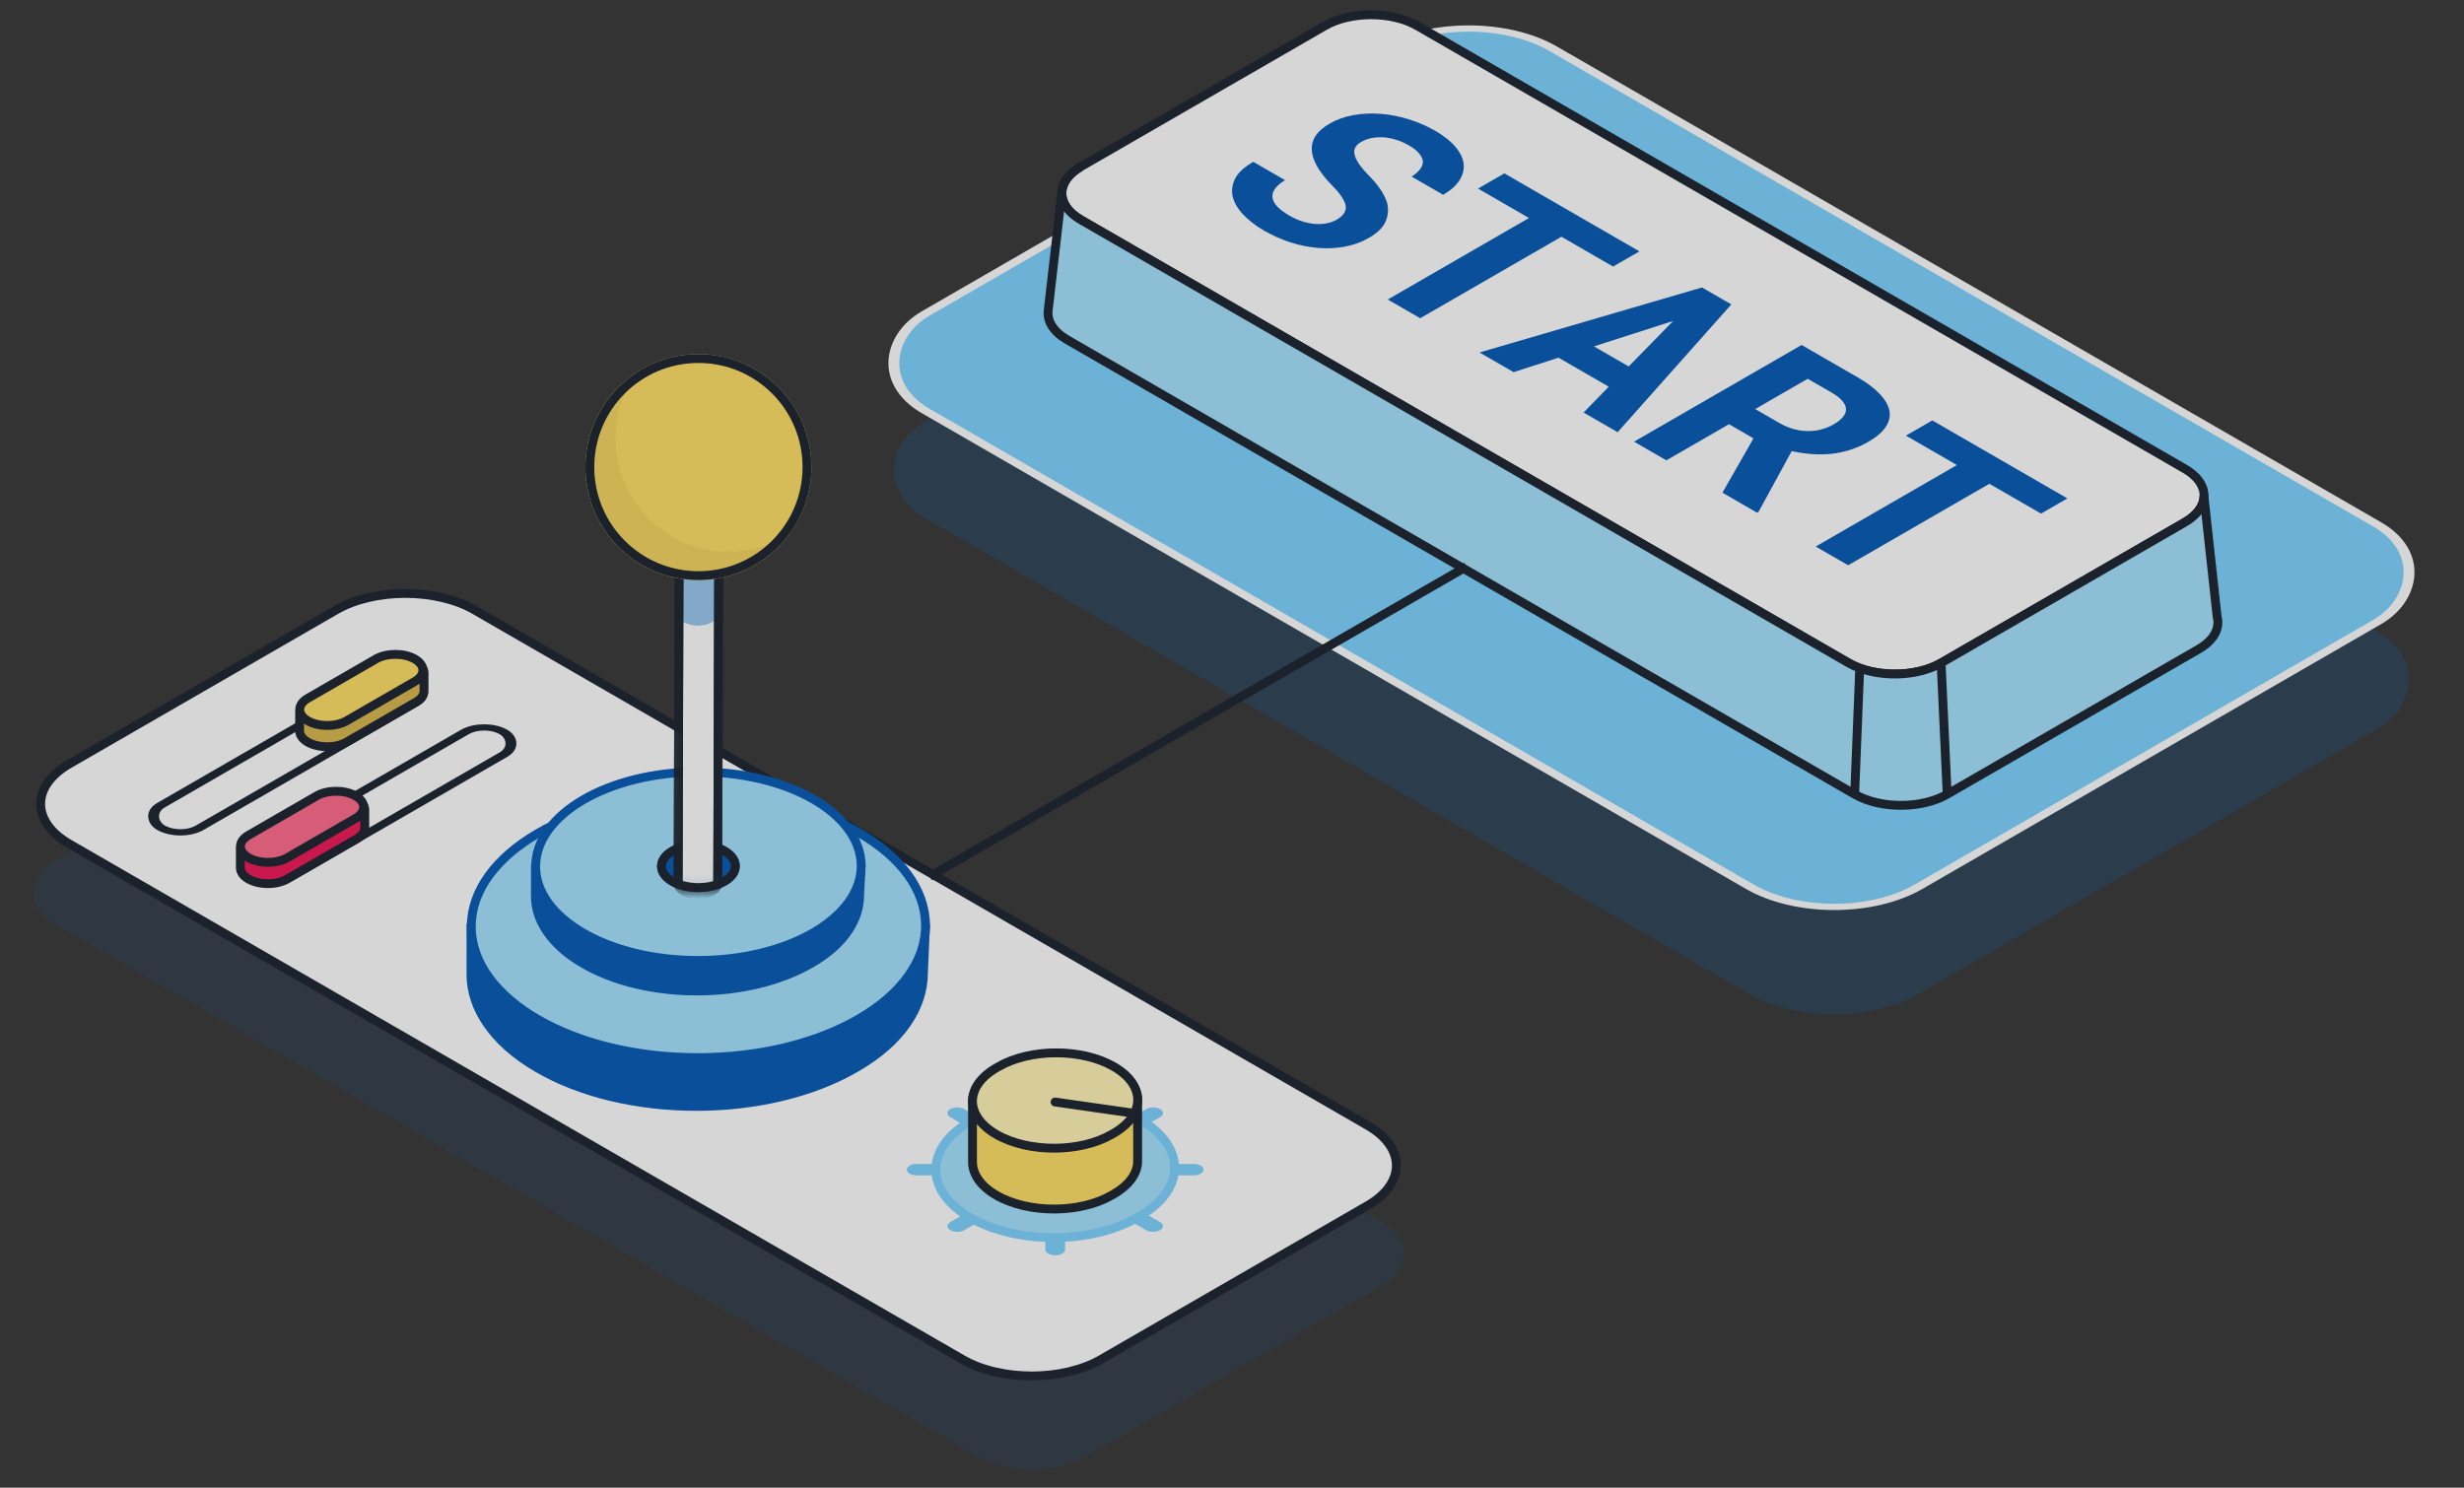 <svg width="207" height="125" viewBox="0 0 207 125" fill="none" xmlns="http://www.w3.org/2000/svg">
    <rect x="0" y="0" width="207" height="125" fill="#333333" stroke="none"/>
    <g opacity="0.8">
        <rect opacity="0.2" width="96.279" height="60.872" rx="8.183"
            transform="matrix(0.866 0.5 -0.866 0.5 123.406 9.035)" fill="#006FD6" />
        <rect width="96.326" height="60.872" rx="8.183"
            transform="matrix(0.866 0.5 -0.866 0.5 123.387 0)" fill="#7AD1FF"
            stroke="white" stroke-width="0.744" stroke-linejoin="round" />
        <path
            d="M111.298 2.169C113.444 0.931 116.923 0.931 119.069 2.169L183.551 39.395C185.697 40.634 185.697 42.643 183.551 43.881L163.072 55.704C160.926 56.943 157.447 56.943 155.301 55.704L90.818 18.478C88.672 17.239 88.672 15.231 90.818 13.992L111.298 2.169Z"
            fill="white" stroke="#151E29" stroke-width="0.744" stroke-linejoin="round" />
        <path
            d="M184.716 54.539L163.582 66.739C161.436 67.978 157.957 67.978 155.811 66.739L89.654 28.547C88.482 27.87 87.95 26.964 88.059 26.078L89.221 16.029C89.122 16.908 89.655 17.806 90.819 18.478L155.301 55.704C155.59 55.871 155.904 56.016 156.235 56.138C158.361 56.921 161.215 56.776 163.072 55.704L183.552 43.882C184.577 43.29 185.112 42.522 185.158 41.746L186.259 51.803C186.521 52.77 186.007 53.794 184.716 54.539Z"
            fill="#A3E2FF" />
        <path
            d="M163.582 66.739L184.716 54.539C186.007 53.794 186.521 52.77 186.259 51.803L185.158 41.746C185.112 42.522 184.577 43.29 183.552 43.882L163.072 55.704M163.582 66.739C161.436 67.978 157.957 67.978 155.811 66.739M163.582 66.739L163.072 55.704M155.811 66.739L89.654 28.547C88.482 27.87 87.95 26.964 88.059 26.078L89.222 16.016M155.811 66.739L156.235 56.138M90.819 13.992C89.842 14.556 89.31 15.279 89.222 16.016M163.072 55.704C161.215 56.776 158.361 56.921 156.235 56.138M156.235 56.138C155.904 56.016 155.59 55.871 155.301 55.704L90.819 18.478C89.649 17.803 89.117 16.899 89.222 16.016"
            stroke="#151E29" stroke-width="0.744" stroke-linejoin="round" />
        <path
            d="M112.306 18.453C112.055 18.598 111.771 18.702 111.456 18.765C111.146 18.825 110.821 18.842 110.479 18.816C110.138 18.79 109.783 18.719 109.416 18.604C109.055 18.492 108.694 18.332 108.333 18.123C107.927 17.889 107.598 17.647 107.347 17.398C107.102 17.152 106.957 16.905 106.912 16.656C106.86 16.403 106.918 16.15 107.086 15.897C107.254 15.644 107.544 15.391 107.956 15.138L105.288 13.597C104.56 14.018 104.063 14.464 103.799 14.937C103.541 15.413 103.454 15.906 103.538 16.416C103.641 16.944 103.928 17.467 104.398 17.984C104.882 18.501 105.475 18.962 106.177 19.368C106.893 19.781 107.637 20.114 108.41 20.367C109.19 20.616 109.967 20.771 110.74 20.83C111.507 20.894 112.251 20.858 112.973 20.724C113.708 20.59 114.385 20.345 115.003 19.988C115.719 19.575 116.186 19.115 116.405 18.609C116.624 18.103 116.663 17.571 116.521 17.013C116.405 16.656 116.225 16.295 115.98 15.931C115.735 15.566 115.439 15.205 115.091 14.848C114.762 14.517 114.488 14.206 114.269 13.916C114.056 13.629 113.911 13.363 113.834 13.118C113.75 12.876 113.747 12.654 113.824 12.454C113.908 12.256 114.082 12.082 114.346 11.929C114.598 11.784 114.878 11.678 115.187 11.611C115.51 11.544 115.848 11.52 116.202 11.538C116.55 11.561 116.905 11.628 117.266 11.739C117.64 11.851 118.007 12.011 118.368 12.219C118.761 12.446 119.048 12.675 119.228 12.906C119.422 13.136 119.525 13.363 119.538 13.587C119.538 13.81 119.454 14.026 119.286 14.234C119.125 14.446 118.893 14.647 118.59 14.837L121.239 16.366C121.87 16.001 122.328 15.596 122.612 15.149C122.895 14.703 123.011 14.242 122.96 13.765C122.902 13.293 122.673 12.819 122.273 12.342C121.88 11.87 121.316 11.421 120.582 10.997C119.873 10.588 119.122 10.262 118.329 10.02C117.543 9.775 116.757 9.622 115.97 9.563C115.184 9.503 114.424 9.54 113.689 9.674C112.954 9.808 112.29 10.046 111.698 10.389C111.182 10.686 110.798 11.015 110.547 11.376C110.302 11.741 110.186 12.135 110.199 12.559C110.212 12.984 110.36 13.452 110.644 13.966C110.934 14.483 111.362 15.028 111.929 15.601C112.297 15.969 112.567 16.297 112.741 16.583C112.928 16.87 113.035 17.128 113.06 17.359C113.073 17.59 113.012 17.793 112.877 17.967C112.748 18.146 112.558 18.308 112.306 18.453Z"
            fill="#0056B3" />
        <path
            d="M135.514 22.398L137.728 21.12L126.379 14.567L124.165 15.845L128.448 18.318L116.586 25.165L119.312 26.739L131.174 19.892L135.514 22.398Z"
            fill="#0056B3" />
        <path
            d="M135.153 32.492L133.036 34.663L135.897 36.315L145.449 25.578L142.984 24.154L124.297 29.617L127.158 31.269L130.929 30.053L135.153 32.492ZM133.906 29.104L140.567 26.967L136.826 30.79L133.906 29.104Z"
            fill="#0056B3" />
        <path
            d="M147.311 36.833L144.701 41.398L147.611 43.078L147.736 43.005L150.521 37.904C151.081 38.027 151.636 38.109 152.183 38.15C152.738 38.194 153.289 38.189 153.837 38.133C154.372 38.077 154.897 37.968 155.412 37.804C155.941 37.64 156.456 37.413 156.959 37.123C157.655 36.721 158.145 36.297 158.429 35.851C158.719 35.408 158.819 34.956 158.728 34.495C158.632 34.029 158.358 33.562 157.907 33.094C157.462 32.621 156.85 32.16 156.07 31.71L151.352 28.986L137.277 37.111L139.993 38.679L145.252 35.644L147.311 36.833ZM147.456 34.371L151.865 31.827L153.866 32.982C154.24 33.198 154.526 33.415 154.726 33.635C154.926 33.855 155.042 34.07 155.074 34.282C155.113 34.52 155.042 34.755 154.861 34.986C154.694 35.216 154.423 35.439 154.049 35.655C153.74 35.834 153.415 35.97 153.073 36.063C152.738 36.159 152.396 36.211 152.048 36.219C151.623 36.234 151.188 36.183 150.743 36.068C150.311 35.953 149.886 35.774 149.467 35.532L147.456 34.371Z"
            fill="#0056B3" />
        <path
            d="M171.466 43.155L173.68 41.877L162.331 35.325L160.117 36.602L164.4 39.075L152.538 45.922L155.264 47.496L167.126 40.649L171.466 43.155Z"
            fill="#0056B3" />
        <rect opacity="0.1" width="100.083" height="39.313" rx="5.207"
            transform="matrix(0.866 0.5 -0.866 0.5 34.047 55.307)" fill="#006FD6" />
        <path
            d="M28.216 51.258C31.437 49.398 36.658 49.398 39.878 51.258L114.893 94.564C118.113 96.423 118.113 99.437 114.893 101.296L92.508 114.219C89.287 116.078 84.066 116.078 80.846 114.219L5.831 70.913C2.611 69.054 2.611 66.04 5.831 64.18L28.216 51.258Z"
            fill="white" stroke="#151E29" stroke-width="0.744" stroke-linejoin="round" />
        <path d="M78.107 73.641L123.203 47.607" stroke="#151E29" stroke-width="0.744" />
        <path
            d="M39.565 77.733L39.564 81.861C39.564 84.689 41.417 87.54 45.078 89.689C52.466 94.056 64.498 94.056 71.953 89.689C75.725 87.517 77.578 84.622 77.578 81.748L77.752 77.728C77.752 80.602 75.703 83.367 71.953 85.561C64.498 89.928 52.466 89.928 45.078 85.561C41.417 83.389 39.565 80.561 39.565 77.733Z"
            fill="#0056B3" stroke="#0056B3" stroke-width="0.744" stroke-miterlimit="10"
            stroke-linejoin="round" />
        <path
            d="M39.594 77.867C39.576 71.763 48.105 66.79 58.642 66.76C69.18 66.73 77.737 71.654 77.754 77.759C77.771 83.864 69.243 88.837 58.705 88.867C48.167 88.896 39.611 83.972 39.594 77.867Z"
            fill="#A3E2FF" stroke="#0056B3" stroke-width="0.744" stroke-miterlimit="10"
            stroke-linejoin="round" />
        <path
            d="M44.978 72.722L44.978 75.311C44.978 77.338 46.306 79.38 48.929 80.921C54.224 84.05 62.846 84.05 68.188 80.921C70.892 79.364 72.219 77.289 72.219 75.23L72.344 72.719C72.344 74.778 70.876 76.759 68.188 78.332C62.846 81.461 54.224 81.461 48.929 78.332C46.306 76.775 44.978 74.749 44.978 72.722Z"
            fill="#0056B3" stroke="#0056B3" stroke-width="0.744" stroke-miterlimit="10"
            stroke-linejoin="round" />
        <path
            d="M45.001 72.819C44.988 68.444 51.1 64.88 58.651 64.859C66.203 64.838 72.334 68.367 72.347 72.741C72.359 77.116 66.248 80.68 58.696 80.701C51.145 80.722 45.013 77.193 45.001 72.819Z"
            fill="#A3E2FF" stroke="#0056B3" stroke-width="0.744" stroke-miterlimit="10"
            stroke-linejoin="round" />
        <path
            d="M55.571 72.789C55.568 71.796 56.955 70.987 58.669 70.982C60.382 70.978 61.773 71.778 61.776 72.771C61.779 73.764 60.392 74.572 58.679 74.577C56.965 74.582 55.574 73.781 55.571 72.789Z"
            fill="#0056B3" stroke="#0056B3" stroke-width="0.744" stroke-miterlimit="10"
            stroke-linejoin="round" />
        <mask id="mask0_150_15298" style="mask-type:alpha" maskUnits="userSpaceOnUse" x="55" y="45"
            width="8" height="30">
            <path
                d="M58.679 74.579C56.965 74.584 55.574 73.783 55.571 72.79C55.57 72.38 55.806 72.001 56.205 71.697L56.205 46.368L61.159 46.368L61.159 71.701C61.546 72 61.775 72.371 61.776 72.773C61.779 73.766 60.392 74.574 58.679 74.579Z"
                fill="#0056B3" stroke="#0056B3" stroke-width="0.744" stroke-miterlimit="10"
                stroke-linejoin="round" />
        </mask>
        <g mask="url(#mask0_150_15298)">
            <path
                d="M60.379 46.594L60.297 74.209C60.297 74.454 60.134 74.699 59.807 74.883C59.154 75.25 58.112 75.25 57.459 74.883C57.132 74.699 56.969 74.454 56.969 74.209L57.05 46.594C57.05 46.839 57.214 47.084 57.541 47.268C58.194 47.635 59.235 47.635 59.889 47.268C60.216 47.084 60.379 46.839 60.379 46.594Z"
                fill="white" stroke="#151E29" stroke-width="0.744" stroke-miterlimit="10"
                stroke-linejoin="round" />
            <path opacity="0.4"
                d="M60.379 24.002L60.297 51.617C60.297 51.862 60.134 52.107 59.807 52.291C59.154 52.659 58.112 52.659 57.459 52.291C57.132 52.107 56.969 51.862 56.969 51.617L57.05 24.002C57.05 24.247 57.214 24.492 57.541 24.676C58.194 25.043 59.235 25.043 59.889 24.676C60.216 24.492 60.379 24.247 60.379 24.002Z"
                fill="#006FD6" />
            <path
                d="M60.379 46.594L60.297 74.209C60.297 74.454 60.134 74.699 59.807 74.883C59.154 75.25 58.112 75.25 57.459 74.883C57.132 74.699 56.969 74.454 56.969 74.209L57.05 46.594C57.05 46.839 57.214 47.084 57.541 47.268C58.194 47.635 59.235 47.635 59.889 47.268C60.216 47.084 60.379 46.839 60.379 46.594Z"
                stroke="#151E29" stroke-width="0.744" stroke-miterlimit="10"
                stroke-linejoin="round" />
        </g>
        <path
            d="M57.007 71.267C56.142 71.588 55.569 72.15 55.571 72.789C55.574 73.781 56.965 74.582 58.679 74.577C60.392 74.572 61.779 73.764 61.776 72.771C61.774 72.139 61.21 71.585 60.357 71.267"
            stroke="#151E29" stroke-width="0.744" stroke-miterlimit="10" stroke-linejoin="round" />
        <circle cx="58.673" cy="39.247" r="9.493" transform="rotate(90 58.673 39.247)"
            fill="#FFDE63" />
        <path opacity="0.5" fill-rule="evenodd" clip-rule="evenodd"
            d="M51.715 36.857C51.715 42.1 55.965 46.35 61.209 46.35C63.1 46.35 64.862 45.797 66.342 44.844C64.615 47.206 61.823 48.74 58.673 48.74C53.43 48.74 49.18 44.49 49.18 39.247C49.18 35.895 50.917 32.949 53.54 31.26C52.392 32.829 51.715 34.764 51.715 36.857Z"
            fill="#ECC957" />
        <circle cx="58.673" cy="39.247" r="9.121" transform="rotate(90 58.673 39.247)"
            stroke="#151E29" stroke-width="0.744" />
        <path
            d="M79.833 93.867C79.509 93.68 79.509 93.376 79.833 93.189C80.158 93.001 80.684 93.001 81.009 93.189L82.588 94.1C84.517 95.214 87.817 94.425 87.817 92.849L87.817 91.561C87.817 91.296 88.189 91.081 88.648 91.081C89.107 91.081 89.479 91.296 89.479 91.561L89.479 92.849C89.479 94.425 92.779 95.214 94.71 94.1L96.288 93.189C96.613 93.001 97.139 93.001 97.463 93.189C97.788 93.376 97.788 93.68 97.463 93.867L95.885 94.778C93.955 95.893 95.322 97.798 98.051 97.798L100.284 97.798C100.743 97.798 101.115 98.013 101.115 98.278C101.115 98.543 100.743 98.757 100.284 98.757L98.051 98.757C95.322 98.757 93.955 100.662 95.885 101.777L97.463 102.688C97.788 102.875 97.788 103.179 97.463 103.366C97.139 103.554 96.613 103.554 96.288 103.366L94.709 102.455C92.779 101.341 89.479 102.13 89.479 103.706L89.479 104.995C89.479 105.259 89.107 105.474 88.648 105.474C88.189 105.474 87.817 105.259 87.817 104.995L87.817 103.706C87.817 102.13 84.517 101.341 82.588 102.455L81.009 103.366C80.684 103.554 80.158 103.554 79.833 103.366C79.509 103.179 79.509 102.875 79.833 102.688L81.412 101.776C83.342 100.662 81.975 98.757 79.246 98.757H77.013C76.554 98.757 76.182 98.543 76.182 98.278C76.182 98.013 76.554 97.798 77.013 97.798L79.246 97.798C81.975 97.798 83.342 95.893 81.412 94.778L79.833 93.867Z"
            fill="#7AD1FF" />
        <path
            d="M95.78 94.08C91.915 91.848 85.647 91.848 81.782 94.08L81.517 94.233C77.652 96.464 77.652 100.082 81.517 102.314C85.383 104.546 91.65 104.546 95.516 102.314L95.78 102.162C99.646 99.93 99.646 96.312 95.78 94.08Z"
            fill="#A3E2FF" stroke="#7AD1FF" stroke-width="0.744" />
        <path
            d="M83.889 89.677C86.564 88.134 90.9 88.134 93.574 89.677C94.828 90.401 95.494 91.336 95.572 92.284L95.572 97.72C95.494 98.668 94.828 99.603 93.574 100.327L93.391 100.432C90.717 101.976 86.381 101.976 83.706 100.432C82.372 99.662 81.703 98.652 81.701 97.643L81.701 92.569C81.705 91.56 82.374 90.552 83.707 89.783L83.889 89.677Z"
            fill="#FFDE63" stroke="#151E29" stroke-width="0.744" />
        <path
            d="M93.572 89.623C90.898 88.079 86.562 88.079 83.888 89.623L83.705 89.728C81.03 91.272 81.03 93.775 83.705 95.319C86.379 96.863 90.715 96.863 93.389 95.319L93.572 95.214C96.247 93.67 96.247 91.167 93.572 89.623Z"
            fill="#FFF4B5" stroke="#151E29" stroke-width="0.744" />
        <path d="M88.637 92.596L95.019 93.508" stroke="#151E29" stroke-width="0.744"
            stroke-linecap="round" />
        <rect width="24.66" height="3.773" rx="1.886"
            transform="matrix(-0.866 0.5 0.866 0.5 40.676 60.568)" fill="white"
            stroke="#151E29" stroke-width="0.744" />
        <path
            d="M26.704 67.119C27.607 66.598 29.069 66.598 29.972 67.119C30.393 67.363 30.618 67.677 30.645 67.996L30.645 69.479C30.676 69.842 30.451 70.21 29.972 70.487L24.137 73.855C23.235 74.376 21.772 74.376 20.87 73.855C20.422 73.597 20.197 73.258 20.193 72.919L20.193 71.423C20.197 71.084 20.422 70.746 20.87 70.487L26.704 67.119Z"
            fill="#ED1252" stroke="#151E29" stroke-width="0.744" />
        <path
            d="M29.87 66.875C28.968 66.354 27.505 66.354 26.603 66.875L20.878 70.18C19.975 70.701 19.975 71.546 20.878 72.067C21.78 72.587 23.243 72.587 24.145 72.067L29.87 68.761C30.772 68.24 30.772 67.396 29.87 66.875Z"
            fill="#FF668A" stroke="#151E29" stroke-width="0.744" />
        <rect width="24.66" height="3.773" rx="1.886"
            transform="matrix(-0.866 0.5 0.866 0.5 33.242 56.272)" fill="white"
            stroke="#151E29" stroke-width="0.744" />
        <path
            d="M31.683 55.617C32.585 55.096 34.048 55.096 34.95 55.617C35.372 55.861 35.597 56.175 35.624 56.494L35.624 57.977C35.654 58.34 35.43 58.708 34.95 58.985L29.116 62.353C28.214 62.874 26.751 62.874 25.849 62.353C25.401 62.095 25.175 61.756 25.172 61.417L25.172 59.921C25.175 59.582 25.401 59.244 25.849 58.985L31.683 55.617Z"
            fill="#D9B54A" stroke="#151E29" stroke-width="0.744" />
        <path
            d="M34.849 55.373C33.946 54.852 32.483 54.852 31.581 55.373L25.856 58.678C24.954 59.199 24.954 60.044 25.856 60.565C26.758 61.086 28.221 61.086 29.123 60.565L34.849 57.259C35.751 56.739 35.751 55.894 34.849 55.373Z"
            fill="#FFDE63" stroke="#151E29" stroke-width="0.744" />
    </g>
</svg>